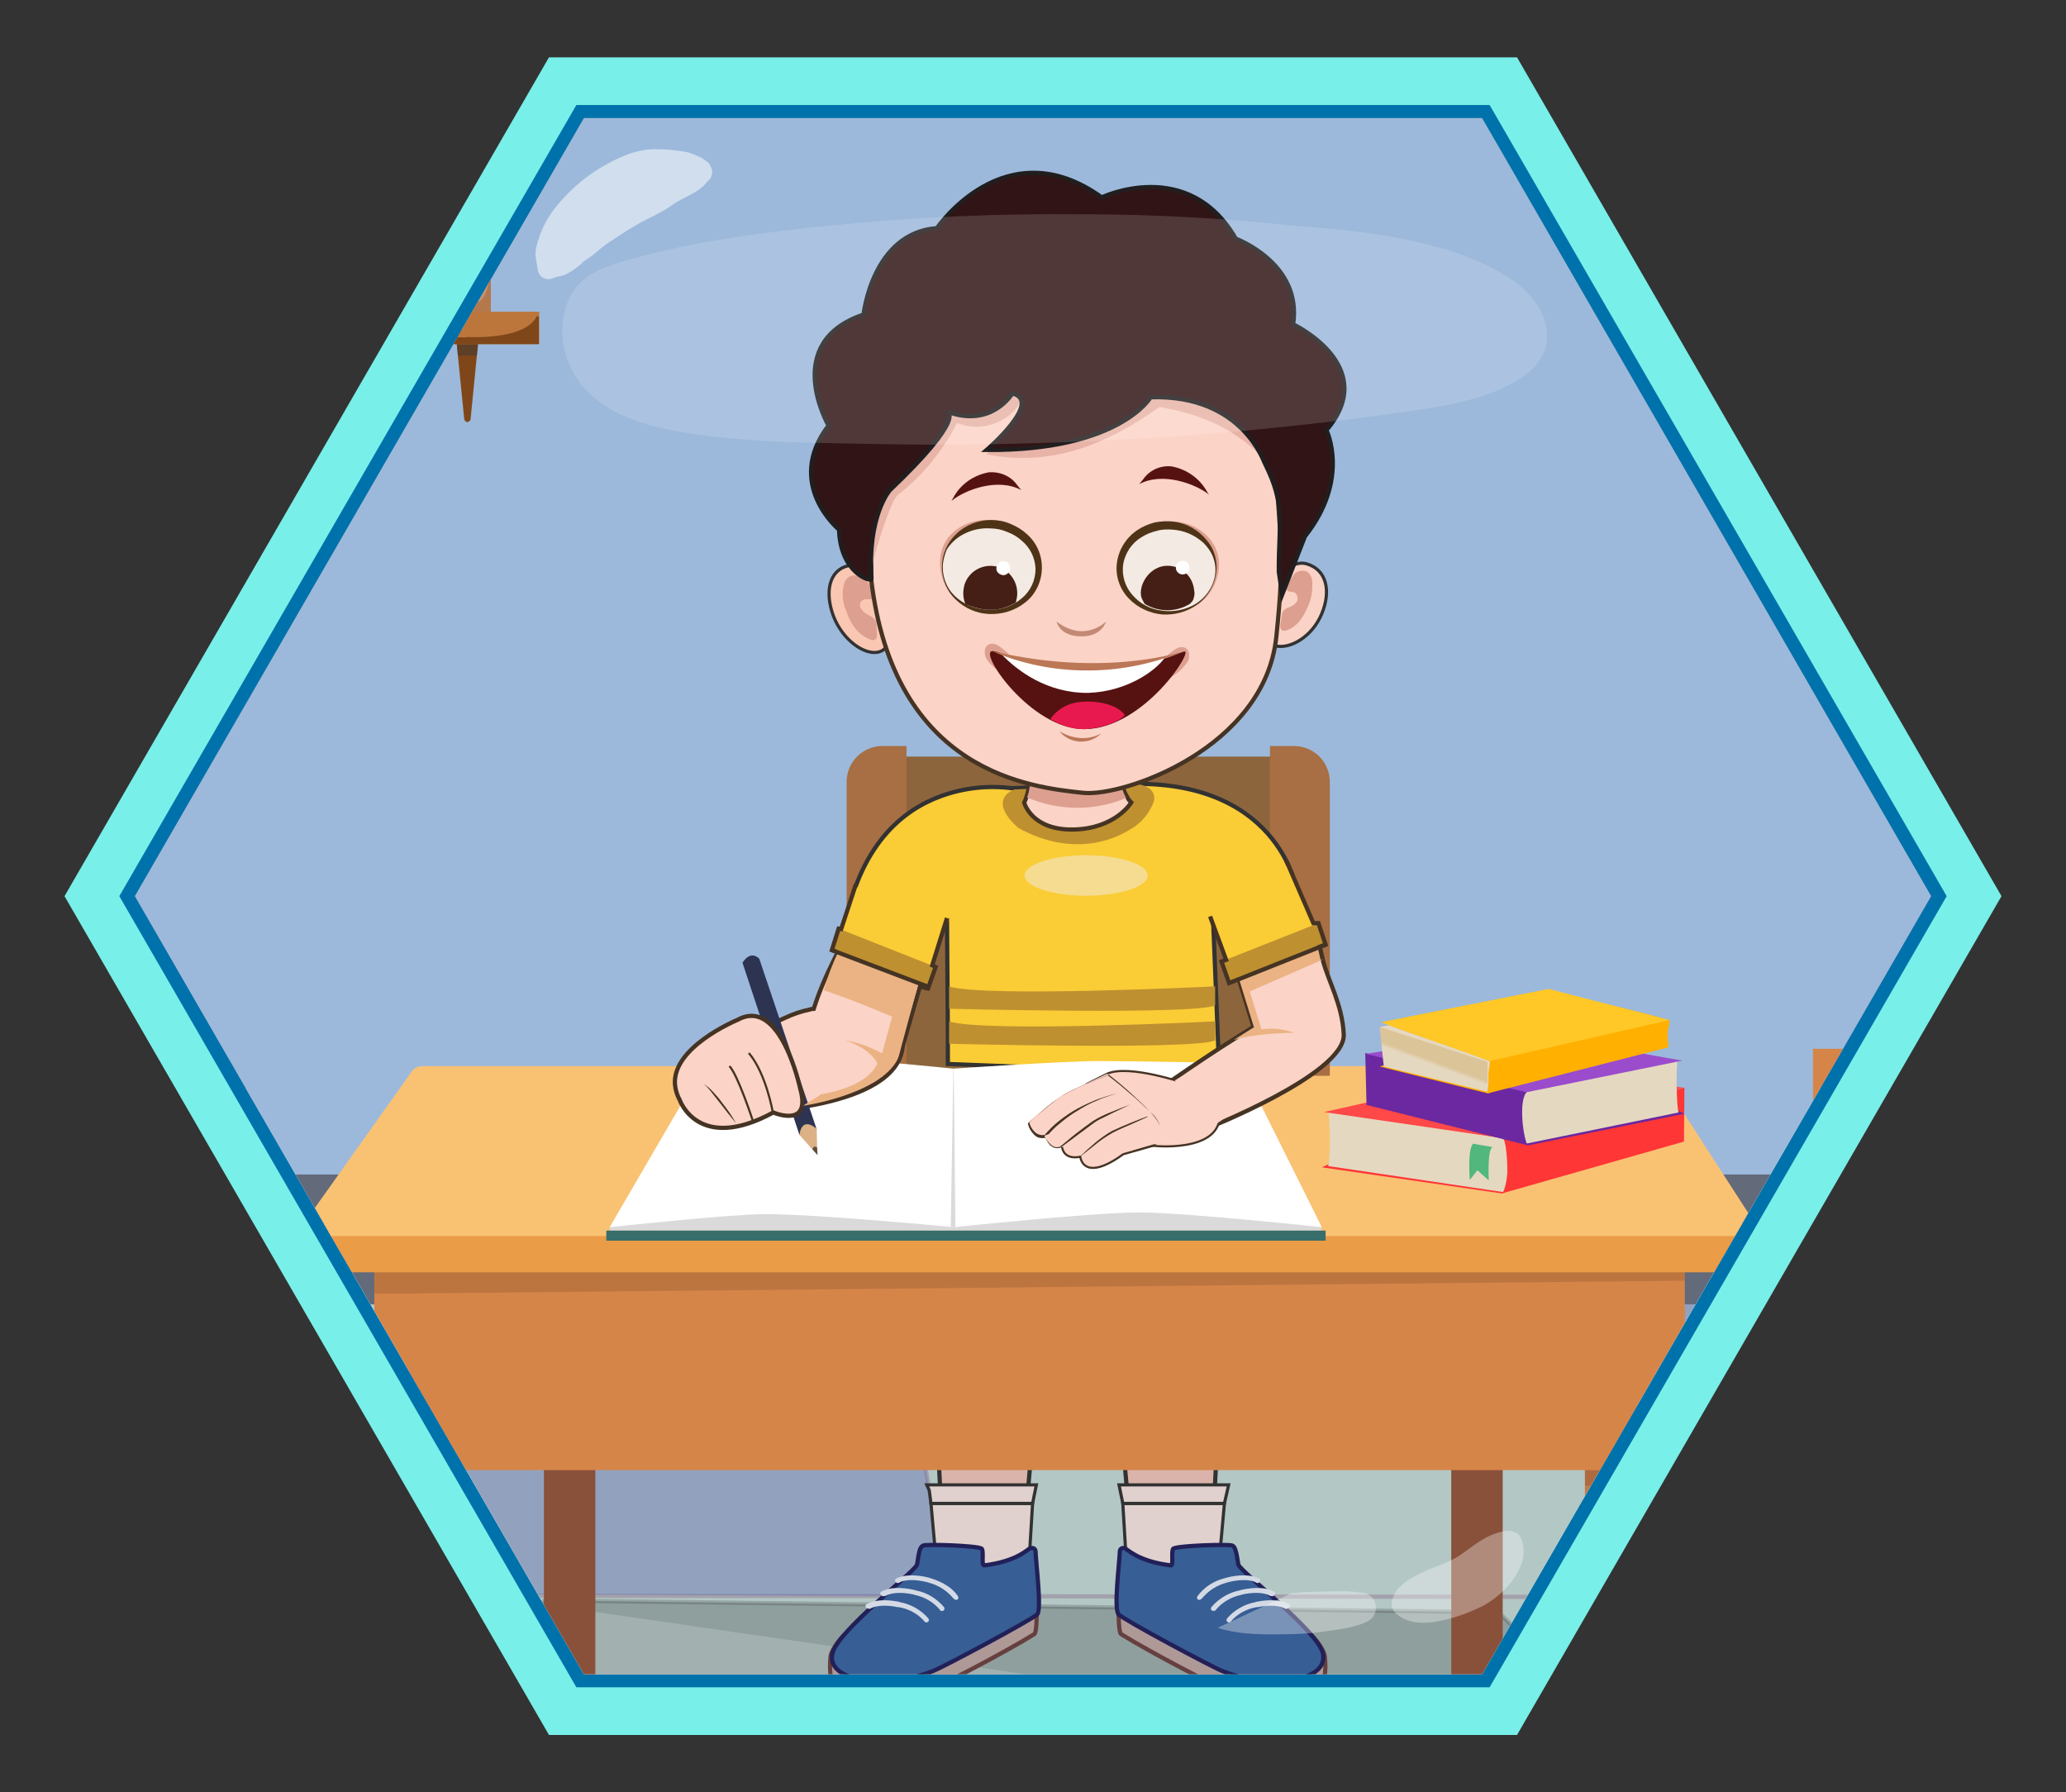<?xml version="1.0" encoding="utf-8"?>
<!-- Generator: Adobe Illustrator 25.2.3, SVG Export Plug-In . SVG Version: 6.00 Build 0)  -->
<svg version="1.1" id="Layer_1" xmlns="http://www.w3.org/2000/svg" xmlns:xlink="http://www.w3.org/1999/xlink" x="0px" y="0px"
	 viewBox="0 0 490 425" style="enable-background:new 0 0 490 425;" xml:space="preserve">
<rect x="0" y="0" width="490" height="425" fill="#333333" stroke="none"/>
<style type="text/css">
	.st0{fill:#78EFE9;}
	.st1{fill:#0072AB;}
	.st2{fill:#74879E;}
	.st3{clip-path:url(#SVGID_2_);}
	.st4{fill:url(#SVGID_3_);}
	.st5{fill:#CADDDB;}
	.st6{opacity:0.36;fill:#8CA1A0;enable-background:new    ;}
	.st7{opacity:0.95;}
	.st8{fill:none;stroke:#A39FAA;stroke-miterlimit:10;}
	.st9{fill:#9CB9DB;}
	.st10{opacity:0.39;fill:#85A2B5;enable-background:new    ;}
	.st11{fill:#636A7A;}
	.st12{fill-rule:evenodd;clip-rule:evenodd;fill:#C29370;}
	.st13{fill-rule:evenodd;clip-rule:evenodd;fill:#B3784C;}
	.st14{fill-rule:evenodd;clip-rule:evenodd;fill:#D1AE94;}
	.st15{fill:#FFFFFF;}
	.st16{fill:#CF5D4F;}
	.st17{fill:#BC4839;}
	.st18{fill:#E27064;}
	.st19{fill:#F9E7BF;}
	.st20{fill:#C29370;}
	.st21{fill:#B3784C;}
	.st22{fill:#D1AE94;}
	.st23{fill:#9FBE3F;}
	.st24{fill-rule:evenodd;clip-rule:evenodd;fill:#87AA3E;}
	.st25{fill-rule:evenodd;clip-rule:evenodd;fill:#B6D04C;}
	.st26{fill-rule:evenodd;clip-rule:evenodd;fill:#4F988F;}
	.st27{fill-rule:evenodd;clip-rule:evenodd;fill:#1B756B;}
	.st28{fill-rule:evenodd;clip-rule:evenodd;fill:#86BBB5;}
	.st29{fill:#1B756B;}
	.st30{fill-rule:evenodd;clip-rule:evenodd;fill:#CF5D4F;}
	.st31{fill-rule:evenodd;clip-rule:evenodd;fill:#BC4839;}
	.st32{fill-rule:evenodd;clip-rule:evenodd;fill:#E27064;}
	.st33{fill-rule:evenodd;clip-rule:evenodd;fill:#7CB9D5;}
	.st34{fill-rule:evenodd;clip-rule:evenodd;fill:#53A1C7;}
	.st35{fill-rule:evenodd;clip-rule:evenodd;fill:#A7D0E2;}
	.st36{fill:#407893;}
	.st37{fill-rule:evenodd;clip-rule:evenodd;fill:#EECE77;}
	.st38{fill-rule:evenodd;clip-rule:evenodd;fill:#E9C056;}
	.st39{fill-rule:evenodd;clip-rule:evenodd;fill:#F4E19F;}
	.st40{fill:#E9C056;}
	.st41{fill:#865A39;}
	.st42{fill-rule:evenodd;clip-rule:evenodd;fill:#7F4719;}
	.st43{opacity:0.46;fill-rule:evenodd;clip-rule:evenodd;fill:#383838;enable-background:new    ;}
	.st44{fill:#BC763C;}
	.st45{fill-rule:evenodd;clip-rule:evenodd;fill:#6D6E71;}
	.st46{fill-rule:evenodd;clip-rule:evenodd;fill:#EDEBEB;}
	.st47{fill:#6D6E71;}
	.st48{opacity:0.3;fill:#231F20;enable-background:new    ;}
	.st49{fill:#D68549;}
	.st50{fill:#77593D;}
	.st51{fill:#89513A;}
	.st52{fill:#312F33;}
	.st53{fill:#14615A;}
	.st54{opacity:0.26;fill:#14615A;enable-background:new    ;}
	.st55{fill:#1B6963;}
	.st56{opacity:0.13;fill:#14615A;enable-background:new    ;}
	.st57{fill:#F15823;}
	.st58{fill:#231E24;}
	.st59{opacity:0.38;}
	.st60{fill:#5B66B2;}
	.st61{opacity:0.2;fill:#020202;stroke:#211E1F;stroke-miterlimit:10;enable-background:new    ;}
	.st62{fill:#DAB4AA;stroke:#323232;stroke-miterlimit:10;}
	.st63{fill:#E0D1CE;stroke:#323232;stroke-width:0.75;stroke-miterlimit:10;}
	.st64{fill:#AE9997;stroke:#663F3F;stroke-miterlimit:10;}
	.st65{fill:#375E95;stroke:#222058;stroke-miterlimit:10;}
	.st66{fill:#D3DAE5;}
	.st67{fill:#C47947;}
	.st68{opacity:0.12;enable-background:new    ;}
	.st69{fill:#EA9C47;}
	.st70{fill:#F9C273;}
	.st71{fill:#8D653D;}
	.st72{fill:#A76F43;}
	.st73{fill:#FACC35;stroke:#323232;stroke-miterlimit:10;}
	.st74{fill:#DADADA;}
	.st75{fill:#FBD3C7;stroke:#453323;stroke-miterlimit:10;}
	.st76{fill:#FBD3C7;stroke:#453323;stroke-width:0.5;stroke-miterlimit:10;}
	.st77{fill:#FBD3C7;}
	.st78{fill:#EBB283;}
	.st79{fill:#BE9030;}
	.st80{fill:#FACC35;}
	.st81{fill:#2D3452;}
	.st82{fill:#DDB186;}
	.st83{fill:#604E3A;}
	.st84{fill:#376E6C;}
	.st85{fill:#FF3636;}
	.st86{fill:url(#SVGID_4_);}
	.st87{fill:#FF4848;}
	.st88{opacity:0.27;enable-background:new    ;}
	.st89{fill:#6B28A0;}
	.st90{fill:url(#SVGID_5_);}
	.st91{fill:#9A4CCC;}
	.st92{fill:#FFB000;}
	.st93{fill:#E5D8C0;}
	.st94{fill:url(#SVGID_6_);}
	.st95{fill:#FFC826;}
	.st96{fill:#51B77D;}
	.st97{fill:#DD9F8F;}
	.st98{fill:#FAC7B3;stroke:#323232;stroke-width:0.75;stroke-miterlimit:10;}
	.st99{fill:#FAD2C6;stroke:#323232;stroke-width:0.75;stroke-miterlimit:10;}
	.st100{fill:#E7B4A7;}
	.st101{fill:#561211;}
	.st102{fill:#311415;stroke:#211E1F;stroke-miterlimit:10;}
	.st103{fill:#C28974;}
	.st104{fill:#F3EAE3;}
	.st105{fill:#4F3317;}
	.st106{fill:#451F16;}
	.st107{fill:#E8194E;}
	.st108{fill:#BC7757;}
	.st109{fill:#453323;}
	.st110{fill:none;stroke:#453323;stroke-width:0.5;stroke-miterlimit:10;}
	.st111{fill:none;stroke:#453323;stroke-miterlimit:10;}
	.st112{fill:#F5DC90;}
	.st113{opacity:0.53;fill:#FFFFFF;enable-background:new    ;}
	.st114{opacity:0.33;fill:#FFFFFF;enable-background:new    ;}
	.st115{opacity:0.15;fill:#FFFFFF;enable-background:new    ;}
</style>
<polygon class="st0" points="359.8,13.6 130.2,13.6 15.3,212.5 130.2,411.4 359.8,411.4 474.7,212.5 "/>
<polygon class="st1" points="353.3,24.9 136.7,24.9 28.3,212.5 136.7,400.1 353.3,400.1 461.7,212.5 "/>
<polygon class="st2" points="351.5,28 138.5,28 32,212.5 138.5,397 351.5,397 458,212.5 "/>
<g>
	<defs>
		<polygon id="SVGID_1_" points="351.5,28 138.5,28 32,212.5 138.5,397 351.5,397 458,212.5 		"/>
	</defs>
	<clipPath id="SVGID_2_">
		<use xlink:href="#SVGID_1_"  style="overflow:visible;"/>
	</clipPath>
	<g class="st3">
		
			<linearGradient id="SVGID_3_" gradientUnits="userSpaceOnUse" x1="223.34" y1="-50.25" x2="223.34" y2="270.09" gradientTransform="matrix(1 0 0 -1 0 426)">
			<stop  offset="1.000000e-02" style="stop-color:#E6E7E8"/>
			<stop  offset="1" style="stop-color:#B2EBF2"/>
		</linearGradient>
		<rect x="-409.2" y="291.8" class="st4" width="1265" height="190.1"/>
		<polygon class="st5" points="867.2,494.6 -372.1,494.6 -372.1,258 37.2,258 261.5,258 371.4,258 867.2,258 		"/>
		<polygon class="st6" points="-362.4,309.3 860.3,309.3 861.1,486.5 		"/>
		<g class="st7">
			<line class="st8" x1="9.5" y1="537.7" x2="69.1" y2="276"/>
			<line class="st8" x1="207.4" y1="276" x2="254.9" y2="558.5"/>
			<line class="st8" x1="344.2" y1="276" x2="511.5" y2="537.7"/>
			<line class="st8" x1="778" y1="525" x2="481.7" y2="276"/>
			<line class="st8" x1="-577.7" y1="377.6" x2="1202.8" y2="379.6"/>
			<line class="st8" x1="-559.5" y1="295.1" x2="1228.7" y2="300"/>
			<line class="st8" x1="-549.2" y1="331.6" x2="1239" y2="336.5"/>
		</g>
		<rect x="-416.9" y="-204.7" class="st9" width="1277.2" height="495.6"/>
		<path class="st10" d="M-177.1,267.5c6.5-13.1,154.5-298.6,440.4-316.3c56.9-3.5,204.9-1.7,332.3,101
			c42.6,34.5,78.6,76.5,106.2,123.9c15.8,33.3,31.6,66.7,47.3,100l123.7-2.5l-11.7-475.3H-362.4c-2.1,155.1-3,238.4-3.5,286.3
			c-0.9,94.1-0.4,99.4-3,120.9c-5,42.8-10.9,55.6-3.3,68C-359.4,294.3-314.3,305.3-177.1,267.5z"/>
		<rect x="-372.1" y="278.5" class="st11" width="1244.9" height="30.8"/>
		<path class="st12" d="M14.3,35.3h5.3c0.7,0,1.2,0.5,1.2,1.2c0,0,0,0,0,0v37c0,0.7-0.6,1.2-1.2,1.2h-5.3c-0.7,0-1.2-0.6-1.2-1.2
			l0,0v-37C13.1,36,13.6,35.4,14.3,35.3C14.3,35.4,14.3,35.4,14.3,35.3L14.3,35.3z"/>
		<path class="st13" d="M20.9,71.2v2.4c0,0.7-0.6,1.2-1.2,1.2h-5.3c-0.7,0-1.2-0.6-1.2-1.2l0,0v-9.8c0.5,3.2,1.4,6.5,3.2,7.4
			C18.4,72.3,19.9,72.1,20.9,71.2L20.9,71.2z"/>
		<path class="st14" d="M17.8,36c-2-0.1-3.4,0.8-3.2,5.9s-0.9,21.8,0.4,24.2c1.3,2.5,4.9,6.6,4.9-0.9c0-4.4-0.1-8.5-0.2-11.6
			C19.6,52,20,36.2,17.8,36z"/>
		<rect x="13.1" y="39.8" class="st15" width="7.8" height="4.3"/>
		<rect x="13.1" y="38.5" class="st15" width="7.8" height="0.8"/>
		<rect x="13.1" y="44.5" class="st15" width="7.8" height="0.8"/>
		<rect x="13.1" y="68.5" class="st15" width="7.8" height="0.8"/>
		<path class="st16" d="M24.7,31.3h-2.5c-0.7,0-1.3,0.5-1.3,1.2v41.1c0,0.7,0.6,1.2,1.3,1.2h2.5c0.7,0,1.2-0.6,1.3-1.2V32.5
			C25.9,31.8,25.4,31.3,24.7,31.3z"/>
		<path class="st17" d="M25.9,73.8V32.3c0-0.4-0.2-0.7-0.5-0.9c0.2,6.8,1,40.5-1.8,43.4h1.3c0.6,0,1-0.4,1.1-0.9
			C25.9,73.9,25.9,73.9,25.9,73.8z"/>
		<path class="st18" d="M24.5,32.6c0.6,0.8,1.3,24.8,0.2,31.8c-1.1,7.3-1.4,8.7-2,8.9s-0.9-2.6-0.8-10.6S21.9,34.4,22.2,33
			S23.8,31.2,24.5,32.6z"/>
		<path class="st19" d="M24.4,32.5h-2c-0.4,0-0.7,0.3-0.7,0.7c0,0,0,0,0,0v1.9c0,0.4,0.3,0.7,0.7,0.7c0,0,0,0,0,0h2
			c0.4,0,0.7-0.3,0.7-0.7c0,0,0,0,0,0v-1.9C25.2,32.8,24.8,32.5,24.4,32.5C24.4,32.5,24.4,32.5,24.4,32.5z"/>
		<path class="st16" d="M29.6,31.3h-2.5c-0.7,0-1.2,0.6-1.3,1.2v41.1c0,0.7,0.6,1.2,1.3,1.2h2.5c0.7,0,1.3-0.5,1.3-1.2V32.5
			C30.9,31.8,30.3,31.3,29.6,31.3z"/>
		<path class="st17" d="M30.9,73.8V32.3c0-0.4-0.2-0.7-0.5-0.9c0.2,6.8,1,40.5-1.8,43.4h1.3c0.6,0,1-0.4,1.1-0.9
			C30.9,73.9,30.9,73.9,30.9,73.8z"/>
		<path class="st18" d="M29.5,32.6c0.7,0.8,1.3,24.8,0.3,31.8c-1.1,7.3-1.4,8.7-2,8.9s-0.9-2.6-0.8-10.6S26.9,34.4,27.2,33
			S28.7,31.2,29.5,32.6z"/>
		<path class="st19" d="M29.4,32.5h-2c-0.4,0-0.7,0.3-0.7,0.7c0,0,0,0,0,0v1.9c0,0.4,0.3,0.7,0.7,0.7c0,0,0,0,0,0h2
			c0.4,0,0.7-0.3,0.7-0.7c0,0,0,0,0,0v-1.9C30.1,32.8,29.8,32.5,29.4,32.5C29.4,32.5,29.4,32.5,29.4,32.5z"/>
		<path class="st16" d="M34.6,31.3h-2.5c-0.7,0-1.3,0.5-1.3,1.2c0,0,0,0,0,0v41.1c0,0.7,0.6,1.2,1.3,1.2c0,0,0,0,0,0h2.5
			c0.7,0,1.3-0.5,1.3-1.2V32.5C35.9,31.8,35.3,31.3,34.6,31.3z"/>
		<path class="st17" d="M35.9,73.8V32.3c0-0.4-0.2-0.7-0.5-0.9c0.2,6.8,1,40.5-1.8,43.4h1.3c0.6,0,1-0.4,1.1-0.9
			C35.9,73.9,35.9,73.9,35.9,73.8z"/>
		<path class="st18" d="M34.5,32.6c0.7,0.8,1.3,24.8,0.3,31.8c-1.1,7.3-1.4,8.7-2,8.9s-0.9-2.6-0.8-10.6S31.8,34.4,32.1,33
			S33.7,31.2,34.5,32.6z"/>
		<path class="st19" d="M34.4,32.5h-2c-0.4,0-0.7,0.3-0.7,0.7v1.9c0,0.4,0.3,0.7,0.7,0.7c0,0,0,0,0,0h2c0.4,0,0.7-0.3,0.7-0.7
			c0,0,0,0,0,0v-1.9C35.1,32.8,34.8,32.5,34.4,32.5z"/>
		<path class="st16" d="M39.6,31.3h-2.5c-0.7,0-1.3,0.5-1.3,1.2v41.1c0,0.7,0.6,1.2,1.3,1.2h2.5c0.7,0,1.3-0.5,1.3-1.2c0,0,0,0,0,0
			V32.5C40.9,31.8,40.3,31.3,39.6,31.3C39.6,31.3,39.6,31.3,39.6,31.3z"/>
		<path class="st17" d="M40.9,73.8V32.3c0-0.4-0.2-0.7-0.5-0.9c0.2,6.8,1,40.5-1.8,43.4h1.3c0.6,0,1-0.4,1.1-0.9
			C40.9,73.9,40.9,73.9,40.9,73.8z"/>
		<path class="st18" d="M39.5,32.6c0.7,0.8,1.3,24.8,0.3,31.8c-1.1,7.3-1.4,8.7-2,8.9s-0.9-2.6-0.8-10.6S36.8,34.4,37.1,33
			S38.7,31.2,39.5,32.6z"/>
		<path class="st19" d="M39.4,32.5h-2c-0.4,0-0.7,0.3-0.7,0.7v1.9c0,0.4,0.3,0.7,0.7,0.7c0,0,0,0,0,0h2c0.4,0,0.7-0.3,0.7-0.7
			c0,0,0,0,0,0v-1.9C40.1,32.8,39.8,32.5,39.4,32.5z"/>
		<path class="st16" d="M44.6,31.3h-2.5c-0.7,0-1.3,0.5-1.3,1.2v41.1c0,0.7,0.6,1.2,1.3,1.2h2.5c0.7,0,1.2-0.6,1.3-1.2V32.5
			C45.8,31.8,45.3,31.3,44.6,31.3z"/>
		<path class="st17" d="M45.8,73.8V32.3c0-0.4-0.2-0.7-0.5-0.9c0.2,6.8,1,40.5-1.8,43.4h1.3c0.6,0,1-0.4,1.1-0.9
			C45.9,73.9,45.9,73.9,45.8,73.8z"/>
		<path class="st18" d="M44.4,32.6c0.7,0.8,1.3,24.8,0.2,31.8c-1.1,7.3-1.4,8.7-2,8.9s-0.9-2.6-0.8-10.6S41.8,34.4,42.1,33
			S43.7,31.2,44.4,32.6z"/>
		<path class="st19" d="M44.3,32.5h-2c-0.4,0-0.7,0.3-0.7,0.7c0,0,0,0,0,0v1.9c0,0.4,0.3,0.7,0.7,0.7c0,0,0,0,0,0h2
			c0.4,0,0.7-0.3,0.7-0.7c0,0,0,0,0,0v-1.9C45.1,32.8,44.8,32.5,44.3,32.5C44.4,32.5,44.4,32.5,44.3,32.5z"/>
		<path class="st20" d="M86.5,35.3h2.2c0.6,0,1.1,0.5,1.1,1.1v37.3c0,0.6-0.5,1.1-1.1,1.1h-2.2c-0.6,0-1.1-0.5-1.1-1.1V36.5
			C85.4,35.8,85.9,35.3,86.5,35.3z"/>
		<path class="st21" d="M85.4,73.9V36.3c0-0.3,0.2-0.6,0.5-0.8c-0.2,6.1-0.9,36.8,1.6,39.4h-1.2C85.8,74.8,85.4,74.4,85.4,73.9z"/>
		<path class="st22" d="M86.7,36.5c-0.6,0.7-1.2,22.5-0.2,28.9c1,6.6,1.3,7.9,1.8,8.1s0.8-2.4,0.7-9.6s0.1-25.7-0.2-26.9
			S87.4,35.2,86.7,36.5z"/>
		<path class="st20" d="M82.1,35.3h2.2c0.6,0,1.1,0.5,1.1,1.1v37.3c0,0.6-0.5,1.1-1.1,1.1h-2.2c-0.6,0-1.1-0.5-1.1-1.1V36.5
			C80.9,35.8,81.5,35.3,82.1,35.3z"/>
		<path class="st21" d="M81,73.9V36.3c0-0.3,0.2-0.6,0.5-0.8c-0.2,6.1-0.9,36.8,1.6,39.4h-1.2C81.4,74.8,81,74.4,81,73.9z"/>
		<path class="st22" d="M82.2,36.5c-0.6,0.7-1.2,22.5-0.2,28.9c1,6.6,1.3,7.9,1.8,8.1s0.8-2.4,0.7-9.6s0.1-25.7-0.2-26.9
			S82.9,35.2,82.2,36.5z"/>
		<path class="st20" d="M77.6,35.3h2.2c0.6,0,1.1,0.5,1.1,1.1v37.3c0,0.6-0.5,1.1-1.1,1.1h-2.2c-0.6,0-1.1-0.5-1.1-1.1V36.5
			C76.5,35.8,77,35.3,77.6,35.3z"/>
		<path class="st21" d="M76.5,73.9V36.3c0-0.3,0.2-0.6,0.4-0.8c-0.2,6.1-0.9,36.8,1.6,39.4h-1.1C76.9,74.9,76.5,74.4,76.5,73.9
			C76.5,73.9,76.5,73.9,76.5,73.9z"/>
		<path class="st22" d="M77.8,36.5c-0.6,0.7-1.2,22.5-0.2,28.9c1,6.6,1.3,7.9,1.8,8.1s0.8-2.4,0.7-9.6s0.1-25.7-0.2-26.9
			S78.5,35.2,77.8,36.5z"/>
		<path class="st12" d="M52.6,33.9h-5.5c-0.7,0-1.3,0.6-1.3,1.3c0,0,0,0,0,0v38.4c0,0.7,0.6,1.3,1.3,1.3h5.5c0.7,0,1.3-0.6,1.3-1.3
			V35.2C53.9,34.5,53.3,33.9,52.6,33.9C52.6,33.9,52.6,33.9,52.6,33.9z"/>
		<path class="st13" d="M45.9,71.1v2.5c0,0.7,0.6,1.3,1.3,1.3h5.5c0.7,0,1.3-0.6,1.3-1.3V63.4c-0.5,3.3-1.5,6.7-3.3,7.6
			C48.5,72.2,46.9,72,45.9,71.1L45.9,71.1z"/>
		<path class="st14" d="M49.1,34.6c2.1-0.1,3.5,0.8,3.4,6.1s0.9,22.5-0.4,25.1s-5,6.8-5-0.9c0-4.6,0.1-8.8,0.2-12
			C47.3,51.1,46.8,34.8,49.1,34.6L49.1,34.6z"/>
		<rect x="45.9" y="38.5" class="st15" width="8" height="4.4"/>
		<rect x="45.9" y="37.2" class="st15" width="8" height="0.8"/>
		<rect x="45.9" y="43.5" class="st15" width="8" height="0.8"/>
		<rect x="45.9" y="68.3" class="st15" width="8" height="0.8"/>
		<path class="st23" d="M89.9,72.5l3.9-32.2c0.1-0.8,0.8-1.3,1.6-1.2l6,0.7c0.8,0.1,1.3,0.8,1.2,1.6l-3.9,32.2
			c-0.1,0.8-0.8,1.3-1.6,1.2l-6-0.7C90.4,74,89.8,73.3,89.9,72.5z"/>
		<path class="st24" d="M95.5,70.4c2.1-0.8,3.6-4.4,4.6-7.9l-1.4,11.1c-0.1,0.8-0.8,1.3-1.6,1.2c0,0,0,0,0,0l-6-0.7
			c-0.8-0.1-1.3-0.8-1.2-1.6l0.3-2.8C91.2,70.9,93,71.4,95.5,70.4z"/>
		<path class="st25" d="M97.5,40.2c2.3,0.1,3.8,1.4,2.9,7.1s-0.8,14.9-2.6,17.6c-1.8,2.7-6.5,6.8-5.5-1.7c0.6-5,1.3-9.6,1.8-13.1
			C94.4,48.1,94.9,40,97.5,40.2z"/>
		<path class="st19" d="M99.6,52.9l-5.4-0.7c-0.3,0-0.6-0.3-0.5-0.7l0.9-7.1c0-0.3,0.3-0.6,0.7-0.5l5.4,0.7c0.3,0,0.6,0.3,0.5,0.7
			l-0.9,7.1C100.2,52.7,99.9,52.9,99.6,52.9z"/>
		
			<rect x="94" y="63.9" transform="matrix(0.121 -0.993 0.993 0.121 15.595 154.276)" class="st19" width="1.8" height="8.9"/>
		<path class="st26" d="M108.8,39.5h-5c-0.6,0-1.1,0.5-1.2,1.1v33.1c0,0.6,0.5,1.1,1.2,1.1h5c0.6,0,1.1-0.5,1.2-1.1V40.6
			C110,40,109.5,39.5,108.8,39.5z"/>
		<path class="st27" d="M102.7,71.6v2.2c0,0.6,0.5,1.1,1.2,1.1h5c0.6,0,1.1-0.5,1.2-1.1V65c-0.5,2.9-1.3,5.8-3,6.6
			C105,72.6,103.5,72.4,102.7,71.6L102.7,71.6z"/>
		<path class="st28" d="M105.6,40.1c1.9-0.1,3.2,0.7,3.1,5.3s0.8,19.5-0.4,21.7s-4.7,5.9-4.7-0.8c0-4,0.1-7.6,0.2-10.4
			C103.9,54.4,103.4,40.3,105.6,40.1z"/>
		<rect x="102.7" y="42.8" class="st29" width="7.3" height="3.8"/>
		<rect x="102.7" y="65.2" class="st29" width="7.3" height="3.8"/>
		<path class="st30" d="M55.4,39.6h6c0.8,0,1.4,0.6,1.5,1.4c0,0,0,0,0,0v32.4c0,0.8-0.6,1.4-1.4,1.4h0h-6c-0.8,0-1.4-0.6-1.4-1.4
			c0,0,0,0,0,0V41C54,40.2,54.6,39.6,55.4,39.6z"/>
		<path class="st31" d="M59.2,70.7c2-1,3.1-4.8,3.6-8.4v11.2c0,0.8-0.6,1.4-1.4,1.4h0h-6c-0.8,0-1.4-0.6-1.4-1.4c0,0,0,0,0,0v-2.8
			C55.1,71.7,56.8,71.9,59.2,70.7z"/>
		<path class="st32" d="M57.5,40.4c2.3-0.2,3.9,0.9,3.7,6.7s1,14.9-0.5,17.8s-5.6,7.6-5.6-1c0-5.1,0.1-9.7,0.2-13.3
			C55.4,48.6,54.9,40.6,57.5,40.4z"/>
		<path class="st19" d="M61.1,52.8h-5.5c-0.3,0-0.6-0.3-0.6-0.6V45c0-0.3,0.3-0.6,0.6-0.6h5.5c0.3,0,0.6,0.3,0.6,0.6v7.1
			C61.7,52.5,61.5,52.8,61.1,52.8z"/>
		<rect x="54" y="67.8" class="st19" width="8.9" height="1.8"/>
		<path class="st33" d="M75.4,40.5h-4.6c-0.6,0-1.1,0.5-1.1,1.1c0,0,0,0,0,0v32.3c0,0.6,0.5,1.1,1.1,1.1h4.6c0.6,0,1.1-0.5,1.1-1.1
			V41.5C76.5,40.9,76,40.4,75.4,40.5C75.4,40.4,75.4,40.4,75.4,40.5z"/>
		<path class="st34" d="M69.7,71.7v2.1c0,0.6,0.5,1.1,1.1,1.1h4.6c0.6,0,1.1-0.5,1.1-1.1v-8.5c-0.4,2.8-1.2,5.6-2.8,6.4
			C71.9,72.6,70.6,72.4,69.7,71.7L69.7,71.7z"/>
		<path class="st35" d="M72.4,41c1.8-0.1,3,0.7,2.8,5.1s0.8,19-0.3,21.1s-4.3,5.8-4.3-0.8c0-3.9,0.1-7.4,0.2-10.1
			C70.8,54.9,70.5,41.2,72.4,41L72.4,41z"/>
		<rect x="69.7" y="43.7" class="st36" width="6.8" height="3.7"/>
		<rect x="69.7" y="65.5" class="st36" width="6.8" height="3.7"/>
		<path class="st37" d="M68.7,40.5H64c-0.6,0-1,0.5-1,1.1v32.3c0,0.6,0.4,1,1,1.1h4.6c0.6,0,1.1-0.5,1.1-1.1V41.5
			C69.7,40.9,69.2,40.4,68.7,40.5L68.7,40.5L68.7,40.5z"/>
		<path class="st38" d="M63,71.7v2.1c0,0.6,0.4,1,1,1.1h4.6c0.6,0,1.1-0.5,1.1-1.1v-8.5c-0.4,2.8-1.2,5.6-2.7,6.4
			C65.2,72.6,63.8,72.4,63,71.7L63,71.7z"/>
		<path class="st39" d="M65.7,41c1.8-0.1,3,0.7,2.8,5.1s0.8,18.9-0.3,21.1s-4.3,5.8-4.3-0.8c0-3.9,0.1-7.4,0.2-10.1
			C64,54.9,63.7,41.1,65.7,41z"/>
		<rect x="63" y="43.7" class="st40" width="6.8" height="3.7"/>
		<rect x="63" y="65.5" class="st40" width="6.8" height="3.7"/>
		<path class="st12" d="M115.4,37.9H111c-0.6,0-1,0.6-1,1.2v34.6c0,0.6,0.4,1.1,1,1.2h4.4c0.6-0.1,1-0.6,1-1.2V39.1
			C116.4,38.5,116,38,115.4,37.9L115.4,37.9z"/>
		<path class="st13" d="M110,71.4v2.3c0,0.6,0.4,1.1,1,1.2h4.4c0.6-0.1,1-0.6,1-1.2v-9.2c-0.4,3-1.2,6-2.6,6.9
			C112,72.4,110.8,72.3,110,71.4L110,71.4z"/>
		<path class="st14" d="M112.6,38.5c1.7-0.1,2.8,0.7,2.7,5.5s0.7,20.3-0.3,22.7s-4.1,6.2-4.1-0.8c0-4.2,0.1-7.9,0.2-10.8
			C111,53.5,110.7,38.7,112.6,38.5z"/>
		<rect x="110" y="41.4" class="st41" width="6.4" height="4"/>
		<path class="st42" d="M19.5,99.5l2.1-21.2h-5.7l2.1,21.1l0,0c0.1,0.4,0.4,0.7,0.8,0.7C19,100,19.3,99.8,19.5,99.5z"/>
		<polygon class="st43" points="15.9,78.3 16.4,84.3 21,84.3 21.6,78.3 18.7,78.3 		"/>
		<path class="st42" d="M111.6,99.5l2.1-21.2H108l2.1,21.1l0,0c0.1,0.4,0.4,0.7,0.8,0.7C111.2,100,111.5,99.8,111.6,99.5L111.6,99.5
			z"/>
		<polygon class="st43" points="108,78.3 108.6,84.3 113.1,84.3 113.7,78.3 110.8,78.3 		"/>
		<rect x="1.7" y="73.9" class="st44" width="126.2" height="7.7"/>
		<path class="st42" d="M110.7,79.9c0,0,13.8,0.9,16.6-4.9h0.5v6.6H1.7v-1.6H110.7z"/>
		<path class="st45" d="M269.3,22.5c15.9,0,28.8-12.9,28.9-28.8c-0.1-15.9-13-28.8-28.9-28.8c-15.9,0-28.8,12.9-28.9,28.8
			C240.5,9.6,253.4,22.5,269.3,22.5z"/>
		<path class="st46" d="M269.3,20.1c14.6,0,26.4-11.8,26.5-26.4c0-14.6-11.9-26.4-26.5-26.4c-14.6,0-26.4,11.8-26.5,26.4
			C242.9,8.3,254.7,20.1,269.3,20.1z"/>
		<path class="st45" d="M247.5,6.3c-0.3-0.5-0.1-1.1,0.4-1.4c0.5-0.3,1.1-0.1,1.4,0.4c0.2,0.5,0.1,1-0.4,1.3
			C248.4,7,247.8,6.9,247.5,6.3C247.5,6.4,247.5,6.3,247.5,6.3z"/>
		<path class="st45" d="M256.7,15.5c-0.5-0.3-0.7-0.9-0.4-1.3c0,0,0-0.1,0.1-0.1c0.3-0.5,0.9-0.6,1.4-0.3c0.5,0.3,0.6,0.9,0.3,1.4
			C257.7,15.6,257.2,15.8,256.7,15.5z"/>
		<path class="st45" d="M269.3,18.9c-0.6,0-1-0.5-1-1.1c0-0.6,0.5-1,1-1s1,0.5,1,1C270.4,18.4,269.9,18.9,269.3,18.9L269.3,18.9z"/>
		<path class="st45" d="M282,15.5c-0.5,0.3-1.1,0.2-1.4-0.3c0,0,0,0,0-0.1c-0.2-0.5,0-1.2,0.5-1.4c0.5-0.2,1-0.1,1.3,0.3
			C282.7,14.6,282.5,15.3,282,15.5z"/>
		<path class="st45" d="M291.2,6.3c-0.3,0.5-0.9,0.6-1.4,0.3c-0.5-0.3-0.6-0.9-0.3-1.4c0.3-0.4,0.8-0.6,1.3-0.3
			C291.3,5.2,291.5,5.8,291.2,6.3C291.2,6.3,291.2,6.3,291.2,6.3z"/>
		<path class="st47" d="M268.6-5.8c-0.3-0.4-0.1-0.9,0.3-1.2c0,0,0,0,0,0c0.4-0.2,1-0.1,1.2,0.3l10.2,17.4c0.3,0.4,0.1,0.9-0.3,1.2
			c0,0,0,0,0,0c-0.4,0.2-1,0.1-1.2-0.3L268.6-5.8z"/>
		<ellipse class="st48" cx="510" cy="313.4" rx="92.8" ry="8.2"/>
		<rect x="430" y="248.7" class="st49" width="158.6" height="42.6"/>
		<path class="st50" d="M479.7,286.4h-44.1c-0.8-0.1-1.4-0.8-1.4-1.6v-29.5c-0.1-0.8,0.5-1.6,1.4-1.6h44.1c0.8,0.1,1.4,0.8,1.4,1.6
			v29.5C481.1,285.6,480.5,286.3,479.7,286.4z M435.6,254.3c-0.5,0.1-0.9,0.5-0.8,1v29.5c-0.1,0.5,0.3,0.9,0.8,1h44.1
			c0.5-0.1,0.9-0.5,0.8-1v-29.5c0-0.5-0.3-0.9-0.8-1L435.6,254.3z"/>
		<path class="st50" d="M531.3,286.4h-44.1c-0.8-0.1-1.4-0.8-1.4-1.6v-29.5c-0.1-0.8,0.5-1.6,1.4-1.6h44.1c0.8,0.1,1.4,0.8,1.3,1.6
			v29.5C532.8,285.6,532.2,286.3,531.3,286.4z M487.3,254.3c-0.5,0.1-0.9,0.5-0.8,1v29.5c0,0.5,0.3,0.9,0.8,1h44.1
			c0.5-0.1,0.9-0.5,0.8-1v-29.5c0.1-0.5-0.3-0.9-0.8-1L487.3,254.3z"/>
		<polygon class="st51" points="445.1,291.3 437.6,310.7 441.7,310.7 455.4,291.3 		"/>
		<path class="st52" d="M460.3,262.3c0,1.9-1.3,3.5-2.8,3.5s-2.8-1.5-2.8-3.5s1.3-3.5,2.8-3.5S460.3,260.4,460.3,262.3z"/>
		<path class="st53" d="M475.1,227.8v0.5c-0.1,2.3-0.4,4.3-0.5,5.7c-0.1,1-0.2,1.7-0.2,1.7h-1.1c0-2.4-2.2-2.5-3-7.3
			c0-0.1,0-0.2,0-0.3c-0.2-1.4-0.2-2.8,0-4.2c0.4-4.2,1.6-9.5,2-16.1c0,0,1.1,5.7,2.1,9.1c0.1,0.3,0.2,0.6,0.2,0.9s0.2,0.6,0.3,0.9
			C475.6,222.3,475.3,224.4,475.1,227.8z"/>
		<path class="st53" d="M485.4,208.5c0,0-0.3,14.8-1,18.7c-0.2,1-0.3,2-0.5,2.9c-0.4,2.8-0.6,5-0.6,5H481c-0.5-2.6-0.7-5.3-0.7-8
			c0-2.8,0.5-5.5,1.4-8.2c0.1-0.2,0.1-0.4,0.2-0.6c0.4-0.8,0.8-1.9,1.2-3.1C484.2,212.8,485.1,209.7,485.4,208.5z"/>
		<path class="st53" d="M480.2,214.3c0,1.5-0.1,3-0.3,4.4c0,0.3-0.1,0.6-0.1,0.9c-0.4,2.9-0.5,5.9-0.3,8.8c0,0.7,0.1,1.4,0.1,2.1
			c0.1,1.7,0,3.5-0.3,5.2c0,0.1,0,0.1,0,0.1h-2.5c-0.7-2.7-0.9-5.6-0.6-8.4v-0.2c0.5-4.4,0.7-8.8,0.6-13.2c0-0.4,0-0.8,0-1.1
			c0-0.9,0.1-1.8,0.2-2.7c0.5-4.1,2-9.8,2.9-10.8c-0.2,3-0.2,6.1,0,9.1C480,210.4,480.1,212.3,480.2,214.3z"/>
		<path class="st54" d="M485.4,208.5c0,0-0.3,14.8-1,18.7c-0.5-0.1-0.9-6.2-0.9-7.4c0-0.3-0.2-0.6-0.5-0.7c-0.4-0.1-0.8-0.1-1.2-0.1
			c-0.2,0-0.3,0-0.5,0.1c-0.5,0-0.9-0.2-1.4-0.4c-0.2-0.1-0.3-0.2-0.4-0.3c-0.2-0.2-0.4-0.5-0.5-0.8c-0.4-1.4,0.1-3.7-0.9-4.4
			c-0.2-0.2-0.6-0.1-0.8,0.1c-0.2,0.2-0.4,0.4-0.6,0.7c-0.6,0.9-1.1,2.2-1.4,2.6c-0.3,0.7-0.5,1.4-0.6,2.1l-0.5,1.7
			c-0.5,2-1.1,3.9-1.5,3.8c-0.7-0.2-0.6-2.6-1-3.3c-0.2-0.4-0.9,1.4-1.6,3.1c0.4-4.2,1.6-9.5,2-16.1c0,0,1.1,5.7,2.1,9.1
			c0-1.8,0-3.3,0.1-4.2c0.3-4.3-0.6-11.1,0.4-13.6c0.2,2.1,0.7,4.2,1.3,6.3c0.4,1.5,0.7,3.1,0.9,4.7c0.5-4.1,2-9.8,2.9-10.8
			c-0.2,3-0.2,6.1,0,9.1c0.2,1.9,0.4,3.8,0.4,5.8c1-3.5,2.7-9.1,2.7-9.1c0.5,2.1,0.7,4.2,0.6,6.4c0,0.7-0.1,2.1-0.2,3.8
			C484.2,212.8,485.1,209.7,485.4,208.5z"/>
		<path class="st54" d="M475.1,227.8v0.5c-0.1,2.3-0.4,4.3-0.5,5.7c-0.1,1-0.2,1.7-0.2,1.7h-1.1c0-2.4-2.2-2.5-3-7.3
			c0-0.1,0-0.2,0-0.3c0.2-0.3,0.5-0.5,0.6-0.4c0.4,0.3,0.9,0.6,1.2,1c0,0,0.4-2.8,1.2-2.6s1.1,1.4,1.2,1.8
			C474.4,228.2,474.7,228.1,475.1,227.8z"/>
		<path class="st54" d="M479.6,230.4c0.1,1.7,0,3.5-0.3,5.2l-1.7,0.1h-0.9c-0.7-2.7-0.9-5.6-0.6-8.4v-0.2c0.4-0.3,0.7-0.6,1-1
			c0.5-0.7,0.3-1.5,0.9-0.3s0.6,3,0.9,3c0.1,0,0.3-0.2,0.5-0.5C479.5,229.1,479.5,229.8,479.6,230.4z"/>
		<path class="st54" d="M483.9,230.1c-0.4,2.8-0.6,5-0.6,5H481c-0.5-2.6-0.7-5.3-0.7-8c0.5-0.6,0.9-1.2,1.1-1.2
			c0.5-0.1,1.8-0.3,1.7,1.3S483,230.6,483.9,230.1z"/>
		<path class="st55" d="M477.8,223.6c0,0.5-0.1,0.9-0.1,1.3c-0.5,5.5-1,10.9-1,10.9h-2.1c0,0,0-0.6-0.1-1.7c-0.1-2-0.2-5.4-0.3-9.1
			c0-1.6-0.1-3.1-0.1-4.6c0-1.2,0-2.4,0-3.4s0-1.8,0-2.6s0-1.2,0.1-1.6c0.3-4.3-0.6-11.1,0.4-13.6c0.2,2.1,0.7,4.2,1.3,6.3
			c0.4,1.5,0.7,3.1,0.9,4.7c0.1,1,0.3,2,0.4,3.1c0.3,2.7,0.5,5.3,0.5,8C477.8,222.1,477.8,222.9,477.8,223.6z"/>
		<path class="st55" d="M483.5,211.6c0,0.7-0.1,2.1-0.2,3.8c0,0.5-0.1,1.1-0.1,1.7s-0.1,1.3-0.2,2c-0.1,1.8-0.3,3.8-0.5,5.7
			c-0.3,3.7-0.6,7.3-0.8,9.4c0,0.4-0.1,0.7-0.1,0.9l-0.1,0.9l-0.9-0.1l-1.6-0.2c0,0,0-5.5,0.1-10.9c0.1-2,0.1-4.1,0.3-5.8l0,0
			l0.1-0.7c0.1-1,0.2-2.1,0.4-3.1c0.1-0.3,0.2-0.6,0.3-1c1-3.5,2.7-9.1,2.7-9.1C483.3,207.3,483.5,209.4,483.5,211.6z"/>
		<path class="st56" d="M477.3,213.3c0.3,2.7,0.5,5.3,0.5,8c0-0.1-0.9-1.9-0.9-2.3s0.1-4-0.4-3.5s-0.9-0.3-1.2-1.1s-1.1,0-1.1,0
			c0-0.6,0-1.2,0.1-1.6c0.3-4.3-0.6-11.1,0.4-13.6c0.2,2.1,0.7,4.2,1.3,6.3c0.4,1.5,0.7,3.1,0.9,4.7
			C477,211.2,477.2,212.2,477.3,213.3z"/>
		<path class="st56" d="M483.5,211.6c0,0.7-0.1,2.1-0.2,3.8c0,0.5-0.1,1.1-0.1,1.7l-0.8,1.2l-1,1.9c-0.2-0.8-0.3-1.7-0.4-2.5
			c0-1.2-0.3-1.1-0.3-1.1l-1.2,2.4l0.1-0.7c0.1-1,0.2-2.1,0.4-3.1c0.1-0.3,0.2-0.6,0.3-1c1-3.5,2.7-9.1,2.7-9.1
			C483.3,207.3,483.5,209.4,483.5,211.6z"/>
		<path class="st56" d="M477.8,223.6c0,0.5-0.1,0.9-0.1,1.3c-0.5,5.5-1,10.9-1,10.9h-2.1c0,0,0-0.6-0.1-1.7c-0.1-2-0.2-5.4-0.3-9.1
			c0.3-0.5,0.9-1.6,1-0.9c0.2,0.9,0.7,0.5,0.7,0.5s1-1.4,1.4-1.4C477.5,223.2,477.6,223.3,477.8,223.6z"/>
		<path class="st56" d="M482.5,224.8c-0.3,3.7-0.6,7.3-0.8,9.4l-1,1.8l-1.6-0.2c0,0,0-5.5,0.1-10.9l1-0.9l1.1-0.7
			c-0.1,0.9-0.1,1.8,0,2.7C481.4,225.9,482.5,224.8,482.5,224.8z"/>
		<path class="st57" d="M487,234v7.5c0,0.2,0,0.4,0,0.6c-0.1,0.8-0.3,1.6-0.6,2.3c-0.2,0.4-0.3,0.7-0.6,1.1
			c-1.4,2.1-3.7,3.4-6.2,3.4h-3.5c-2.5,0-4.8-1.3-6.2-3.4c-0.2-0.3-0.4-0.7-0.6-1.1c-0.4-0.9-0.6-1.8-0.6-2.7c0-0.1,0-0.1,0-0.2V234
			H487z"/>
		<path class="st58" d="M487,240.6v0.8c0,0.2,0,0.4,0,0.6l-2.5-3.1l-2.6,3.5c-0.1,0.1-0.2,0.2-0.4,0.2c-0.1,0-0.3-0.1-0.4-0.2
			l-2.9-3.6l-2.8,3.6c-0.1,0.1-0.2,0.2-0.4,0.2c-0.1,0-0.3-0.1-0.4-0.2l-3.1-3.6l-2.8,2.8c0-0.1,0-0.1,0-0.2v-1.1l2.5-2.5
			c0.1-0.1,0.2-0.1,0.4-0.1c0.1,0,0.3,0.1,0.3,0.2l3,3.6l2.8-3.6c0.1-0.1,0.2-0.2,0.4-0.2c0.1,0,0.3,0.1,0.4,0.2l2.9,3.6l2.6-3.5
			c0.1-0.1,0.2-0.2,0.4-0.2l0,0c0.1,0,0.3,0.1,0.4,0.2L487,240.6z"/>
		<path class="st58" d="M486.3,244.3c-0.2,0.4-0.3,0.7-0.6,1.1c-5.3,0.9-10.6,0.9-15.9,0c-0.2-0.3-0.4-0.7-0.6-1.1
			c2.8,0.5,5.7,0.8,8.5,0.8C480.7,245.1,483.5,244.8,486.3,244.3z"/>
		<g class="st59">
			<polygon class="st60" points="55.8,334 217.2,334 224.7,378.6 45.9,377.6 			"/>
			<polygon class="st60" points="409.1,377.6 444.7,432.7 668,432.7 603.6,379 			"/>
			<polygon class="st60" points="365.5,309.3 381.3,334 551.4,334.6 520.6,308.7 			"/>
			<polygon class="st60" points="61.5,309.3 55.8,334 -110.7,331.6 -92.4,308.3 			"/>
		</g>
		<polygon class="st61" points="129,379.5 87.6,434.7 409.1,434.7 355.4,382.3 		"/>
		<path class="st62" d="M263.9,316.1c1.9,20.5,3.6,39.3,4.7,51.9h18.8c0.5-12.8,1.6-31.6,2.8-51.9c0.4-7.7-5.6-14.3-13.1-14.2h-1
			c-7,0.2-12.5,6.1-12.3,13.1C263.9,315.4,263.9,315.8,263.9,316.1z"/>
		<path class="st63" d="M267.2,371.4c0,0.4,21.7,0.8,21.8,0.3c0.4-4.1,1.2-12.8,1.4-15.2h-24.1C266.6,361,267,368.6,267.2,371.4z"/>
		<path class="st64" d="M302.4,402.5c5.7,0,10.5-1.6,11.7-4.5c0.3-1.8,0.3-3.5,0.1-5.3c-0.2-1.6-2.8-5-4-5.6
			c-1.3,3.8-7,11.4-17.7,8.4c-9.9-2.8-26.2-12.1-27.2-13.1c0,0,0,4.8,0.6,5.1c7.6,4.7,22.3,12.2,22.5,12.2
			C292.9,401.5,297.6,402.4,302.4,402.5z"/>
		<path class="st65" d="M266.7,367.1c0.7,0.2,3,3.1,11,4.1c0.7,0.1,0-3.6,0.6-4c1.2-0.7,13.2-1.1,14-0.7c0.6,0.3,0.9,1.2,1.4,4.5
			c0.6,1.8,19.1,15.9,20.1,21.2c0.5,2.9-1.8,5.2-6.8,6c-5.8,0.9-11.7,0.2-17.2-2c-2.5-1-23.3-12.1-24.5-13.4s0.2-12.1,0.3-15
			C265.7,367.1,266.3,367,266.7,367.1z"/>
		<path class="st66" d="M298.8,375.1c0.2-0.3,0.1-0.6-0.1-0.8c0,0,0,0-0.1,0c-1.7-0.9-4.6-1-7.7-0.2l-0.3,0.1
			c-2.6,0.6-5,2.1-6.6,4.3c-0.2,0.3-0.1,0.6,0.1,0.8c0,0,0,0,0.1,0c0.2,0.1,0.4,0.1,0.5,0c0.2-0.1,0.3-0.2,0.4-0.3
			c1.5-1.8,3.5-3.1,5.8-3.7l0.3-0.1c2.7-0.7,5.3-0.7,6.6,0C298.2,375.5,298.6,375.4,298.8,375.1z"/>
		<path class="st66" d="M302.3,378.2c0.2-0.3,0.2-0.6-0.1-0.8c0,0,0,0-0.1,0c-1.6-1-4.6-1.1-7.7-0.4l-0.3,0.1c-2.6,0.5-5,1.9-6.8,4
			c-0.2,0.3-0.1,0.6,0.1,0.8c0,0,0,0,0.1,0c0.3,0.2,0.7,0.1,0.9-0.2c1.5-1.8,3.6-3,5.9-3.5c0.1,0,0.2,0,0.3-0.1
			c2.7-0.6,5.3-0.5,6.6,0.3C301.7,378.6,302.1,378.5,302.3,378.2z"/>
		<path class="st66" d="M305.8,381.2c0.2-0.3,0.2-0.6-0.1-0.8c0,0,0,0,0,0c-1.6-1-4.5-1.2-7.6-0.6l-0.3,0.1
			c-2.7,0.5-5.1,1.9-6.8,3.9c-0.2,0.3-0.1,0.6,0.1,0.8c0,0,0,0,0,0c0.2,0.1,0.3,0.1,0.5,0.1c0.2,0,0.3-0.1,0.4-0.3
			c1.6-1.8,3.7-2.9,6-3.3l0.3,0c2.7-0.6,5.3-0.4,6.6,0.4C305.2,381.5,305.6,381.4,305.8,381.2z"/>
		<path class="st62" d="M247.2,316.1c-1.9,20.5-3.6,39.3-4.7,51.9h-18.8c-0.5-12.8-1.6-31.6-2.8-51.9c-0.4-7.7,5.6-14.3,13.1-14.2
			h0.9c7,0.2,12.5,6.1,12.3,13.1C247.3,315.4,247.3,315.7,247.2,316.1z"/>
		<path class="st63" d="M244,371.4c0,0.4-21.7,0.8-21.8,0.3c-0.4-4.1-1.2-12.8-1.4-15.2h24.1C244.6,361,244.2,368.6,244,371.4z"/>
		<path class="st64" d="M208.8,402.5c-5.7,0-10.5-1.6-11.7-4.5c-0.3-1.8-0.3-3.5-0.1-5.3c0.2-1.6,2.8-5,4-5.6
			c1.3,3.8,7,11.4,17.7,8.4c9.9-2.8,26.2-12.1,27.2-13.1c0,0,0,4.8-0.6,5.1c-7.6,4.7-22.3,12.2-22.5,12.2
			C218.3,401.5,213.6,402.4,208.8,402.5z"/>
		<path class="st65" d="M244.4,367.1c-0.7,0.2-3,3.1-11,4.1c-0.7,0.1,0-3.6-0.6-4c-1.2-0.7-13.2-1.1-13.9-0.7s-0.9,1.2-1.4,4.5
			c-0.6,1.8-19.1,15.9-20.1,21.2c-0.6,2.9,1.8,5.2,6.8,6c5.8,0.9,11.7,0.2,17.2-2c2.5-1,23.3-12.1,24.6-13.4
			c1.1-1.1-0.3-12.1-0.4-15C245.5,367.1,244.9,367,244.4,367.1z"/>
		<path class="st66" d="M212.4,375.1c-0.2-0.3-0.1-0.6,0.1-0.8c0,0,0,0,0.1,0c1.7-0.9,4.6-1,7.7-0.2l0.3,0.1c3,0.9,5.4,2.4,6.6,4.3
			c0.2,0.3,0.1,0.6-0.1,0.8c0,0,0,0-0.1,0c-0.2,0.1-0.4,0.1-0.5,0c-0.2-0.1-0.3-0.2-0.4-0.3c-1.5-1.8-3.5-3.1-5.8-3.7l-0.3-0.1
			c-2.7-0.7-5.3-0.7-6.6,0C213,375.5,212.6,375.4,212.4,375.1z"/>
		<path class="st66" d="M208.9,378.2c-0.2-0.3-0.2-0.6,0.1-0.8c0,0,0,0,0.1,0c1.6-1,4.6-1.1,7.7-0.4l0.3,0.1c2.7,0.5,5,1.9,6.8,4
			c0.2,0.3,0.1,0.6-0.1,0.8c0,0,0,0,0,0c-0.2,0.1-0.3,0.1-0.5,0.1c-0.2,0-0.3-0.1-0.4-0.3c-1.5-1.8-3.6-3-5.9-3.5
			c-0.1,0-0.2,0-0.3-0.1c-2.7-0.6-5.3-0.5-6.6,0.3C209.5,378.6,209.1,378.5,208.9,378.2z"/>
		<path class="st66" d="M205.4,381.2c-0.2-0.3-0.2-0.6,0.1-0.8c0,0,0,0,0,0c1.6-1,4.6-1.2,7.6-0.6l0.3,0.1c2.7,0.5,5.1,1.9,6.8,3.9
			c0.2,0.3,0.1,0.6-0.1,0.8c0,0,0,0,0,0c-0.2,0.1-0.3,0.1-0.5,0.1c-0.2,0-0.3-0.1-0.4-0.3c-1.6-1.8-3.7-2.9-6-3.3l-0.3,0
			c-2.7-0.6-5.3-0.4-6.6,0.4C206,381.5,205.6,381.4,205.4,381.2z"/>
		<path class="st67" d="M382,434.7c3.4,0,6.1-3.1,6.1-6.9v-114c0-3.8-2.7-6.9-6.1-6.9s-6.1,3.1-6.1,6.9v114
			C375.9,431.6,378.6,434.7,382,434.7z"/>
		<path class="st51" d="M350.3,404.7c3.4,0,6.1-3.1,6.1-6.9v-114c0-3.8-2.7-6.9-6.1-6.9s-6.1,3.1-6.1,6.9v114
			C344.2,401.6,346.9,404.7,350.3,404.7z"/>
		<path class="st67" d="M103.4,434.7c-3.4,0-6.1-3.1-6.1-6.9v-114c0-3.8,2.7-6.9,6.1-6.9s6.1,3.1,6.1,6.9v114
			C109.5,431.6,106.8,434.7,103.4,434.7z"/>
		<path class="st51" d="M135.1,404.7c-3.4,0-6.1-3.1-6.1-6.9v-114c0-3.8,2.7-6.9,6.1-6.9s6.1,3.1,6.1,6.9v114
			C141.3,401.6,138.5,404.7,135.1,404.7z"/>
		<rect x="375.9" y="329.3" class="st68" width="12.3" height="23"/>
		<rect x="97.3" y="329.3" class="st68" width="12.3" height="25.3"/>
		<path class="st49" d="M88.8,294.5h310.8l0,0v53.6c0,0.3-0.2,0.5-0.5,0.5H89.3c-0.3,0-0.5-0.2-0.6-0.5L88.8,294.5
			C88.8,294.5,88.8,294.5,88.8,294.5z"/>
		<polygon class="st68" points="88.8,306.8 399.6,303.7 399.6,294.5 88.8,294.5 		"/>
		<path class="st69" d="M415.5,290.1H72.9v9.5c0,1.1,0.9,2.1,2.1,2.1c0,0,0,0,0.1,0h338.4c1.1,0,2.1-0.9,2.1-2.1V290.1z"/>
		<path class="st70" d="M412.2,293.1H76.1c-1.8,0-3.2-1.4-3.2-3.2c0-0.5,0.1-1,0.3-1.4l24.1-33.9c0.5-1.1,1.7-1.8,2.9-1.8h290.2
			c1.2,0,2.3,0.7,2.9,1.8l21.9,33.9c0.8,1.6,0.1,3.5-1.5,4.3C413.2,293,412.7,293.1,412.2,293.1z"/>
		<rect x="214.3" y="179.4" class="st71" width="87.8" height="74.5"/>
		<path class="st72" d="M215,255.1v-78.2h-5.7c-4.7,0-8.5,3.8-8.5,8.5v69.7L215,255.1z"/>
		<path class="st72" d="M301.2,255.1v-78.2h5.7c4.7,0,8.5,3.8,8.5,8.5v69.7L301.2,255.1z"/>
		<path class="st73" d="M287.7,217.7l1.5,37.1l-64.4-2.5v-7.5l-0.2-27.1l-24.4,2.8c3.6-20.2,13.9-28.5,23.2-31.8
			c5.3-1.9,11-2.5,16.5-1.8l25.4-0.9c38-2.3,42.2,25,42.2,25L287.7,217.7z"/>
		<path class="st74" d="M146.2,290.3l-1.6,0.7l0.1,0.8h168.6l0.1-0.8c0,0-51.3-6.8-51.8-6.9s-33.4,1.3-33.4,1.3
			S153.8,282,146.2,290.3z"/>
		<path class="st15" d="M313.5,291c0,0-32.5-3.5-43.2-3.5c-11.1,0-44,3.5-44,3.5s-33.5-3.2-45.1-3.1c-8.9,0.1-36.6,3.1-36.6,3.1
			l21.9-37.6c0,0,17.6-2.7,33.6-2.2c6.5,0.2,26,2.2,26,2.2s26.1-1.8,34.8-1.8c8.4,0,33.2,0.5,33.2,0.5L313.5,291z"/>
		<path class="st75" d="M318.7,245.3c0.4,9.4-33,22.5-33,22.5l-8.7-11c6.4-4.4,11.8-8,15.5-10.3c3-1.9,4.8-3,4.8-3l-4.6-14.9l0-0.1
			l3.8-1.4l15.6-5.9c0,0,0.7,2.4,1.6,6.3C314.9,232.4,318.4,238.2,318.7,245.3z"/>
		<path class="st76" d="M281.1,256.9c0,0-13.3-4.6-18.5-2.3l-4.8,2.4c0,0,2.2,11,11.4,15.7l3.6-1.1c-0.9,0,14.4,2,16.3-5.5
			L281.1,256.9z"/>
		<path class="st77" d="M262.6,254.6l-10.7,5.1l-8.1,6.4c0,0,0.6,7.7,12.3-0.7l8.3-2.5C264.4,262.9,265.6,257.7,262.6,254.6z"/>
		<path class="st77" d="M264.5,259l-9.4,4.5l-7.2,5.7c0,0,0.5,6.8,10.9-0.6l7.4-2.2C266.2,266.4,267.2,261.8,264.5,259z"/>
		<path class="st77" d="M267.7,262l-9,4.3l-6.9,5.4c0,0,0.5,6.5,10.4-0.6l7-2.1C269.3,269.1,270.3,264.7,267.7,262z"/>
		<path class="st77" d="M272,264.4l-9,4.3l-6.9,5.4c0,0,0.5,6.5,10.4-0.6l7-2.1C273.5,271.5,274.5,267.1,272,264.4z"/>
		<path class="st78" d="M306.9,244.9c0,0-8.8,0-14.3,1.7c3-1.9,4.8-3,4.8-3l-4.6-14.9l3.8-1.6l15.6-5.9c0,0,0.7,2.4,1.6,6.3
			l-17.4,7.6l2.8,9C301.8,243.7,304.4,244,306.9,244.9z"/>
		<path class="st75" d="M219.9,228l-5.8,20.1c-1.3,15-36.6,15.6-36.6,15.6c-2.1,0.3-4.3-0.2-6-1.5c-4.1-2.7-6.7-7.8-6.7-7.8l1.8-1.3
			c8.9-6.5,15.3-9.9,19.5-11.7c1.9-0.9,3.9-1.6,5.9-2c0.3-0.1,0.7-0.2,1-0.2c1.3-4.1,3-8,4.9-11.8c2.5-5.1,4.8-8.7,4.8-8.7
			L219.9,228z"/>
		<path class="st79" d="M240.6,187.2c0,0-6.8,2.2,0.9,9.1c2.5,1.4,10.4,5.5,19.8,3.2c2.4-0.6,4.6-1.5,6.7-2.8c2-1.1,3.7-2.8,4.8-4.8
			c0.6-1.2,1.3-2.3,0.8-3.6c-0.5-1.4-2.2-2.3-4.4-2.4C269.1,186,250.2,186.8,240.6,187.2z"/>
		<path class="st80" d="M203.1,210.4l-4.9,13.6l21.6,8.6l6.4-17.9C218.9,211.6,211,210.2,203.1,210.4z"/>
		<path class="st80" d="M305.5,205.4l6.8,15.3l-21,8.6l-5.2-14.5C286.1,214.7,292.8,204.8,305.5,205.4z"/>
		<path class="st81" d="M176.1,228.3l13.5,40.8c1.5,0.3,3.1-0.2,4.1-1.3l-13.6-40.4C180.1,227.3,178.1,225.1,176.1,228.3z"/>
		<path class="st75" d="M183.4,263.8L183.4,263.8c-17.9,9.7-22.2-3-22.2-3c-0.5-0.9-0.8-1.8-1-2.8c-1.8-9.4,14.8-16.2,14.8-16.2
			c10.2-5.6,14.8,16.4,14.8,16.4C192.4,267.3,184.1,264.1,183.4,263.8z"/>
		<path class="st82" d="M189.6,269.1l3.1,3.5l1.1-0.5l-0.1-4.4C193.7,267.7,190.3,264.4,189.6,269.1z"/>
		<path class="st83" d="M192.7,272.6l1.2,1.3l-0.1-1.8C193.8,272.1,192.9,271.4,192.7,272.6z"/>
		<polygon class="st79" points="312.7,218.9 289.7,228 291.5,233.1 314.4,224 		"/>
		<polygon class="st74" points="226.1,253.4 225.5,291 226.6,291 226.2,253.4 		"/>
		<rect x="143.8" y="291.8" class="st84" width="170.6" height="2.4"/>
		<path class="st85" d="M356.2,283l42-16.8l-36.2-12l-48.5,22.6L356.2,283z"/>
		
			<linearGradient id="SVGID_4_" gradientUnits="userSpaceOnUse" x1="2591.768" y1="-2927.976" x2="2587.688" y2="-2920.106" gradientTransform="matrix(1.52 1.000000e-02 0 0.34 -3564.59 1226.11)">
			<stop  offset="0" style="stop-color:#DCC499"/>
			<stop  offset="1" style="stop-color:#E5D8C0"/>
		</linearGradient>
		<path class="st86" d="M315,276.5l41.7,6.2c1.4-2.3,0.7-10.6,0-12.8l-41.7-6.4C315.5,265.6,315.6,274.6,315,276.5z"/>
		<path class="st85" d="M399.4,270.7l0.1-12.8l-43,11.9c2.1,4.5,0.8,12.4-0.3,13.2L399.4,270.7z"/>
		<path class="st87" d="M314,263.7l42.5,6.2l42.8-12l-40.1-4.3L314,263.7z"/>
		<polygon class="st88" points="335,249.5 365.3,264 366.1,267.5 394,255.8 348.2,244.8 		"/>
		<path class="st89" d="M362.4,271.6l-36.9-17.2l31.4-9.9l42.6,19.6L362.4,271.6z"/>
		
			<linearGradient id="SVGID_5_" gradientUnits="userSpaceOnUse" x1="-1273.213" y1="-2577.357" x2="-1277.763" y2="-2568.578" gradientTransform="matrix(-1.09 3.000000e-02 1.000000e-02 0.3 -1009 1059.44)">
			<stop  offset="0" style="stop-color:#DCC499"/>
			<stop  offset="1" style="stop-color:#E5D8C0"/>
		</linearGradient>
		<path class="st90" d="M398.1,263.8l-36.2,7.4c-1.3-2.5-1.9-9.8-0.2-12.3l36.2-7.6C397.5,253.6,397.6,261.9,398.1,263.8z"/>
		<path class="st89" d="M324.1,262l-0.3-12.3l38.5,9.1c-2.4,1.7-0.9,12,0.1,12.8L324.1,262z"/>
		<path class="st91" d="M399,251.5l-37,7.5l-38.1-9.1l35-5.5L399,251.5z"/>
		<path class="st92" d="M327.2,252.9l25.8,6.4l2.4-1.2l-25.5-6L327.2,252.9z"/>
		<path class="st93" d="M395.2,248.3l-42.3,10.6l-25.6-15.4l40-7.4l27.5,5.9L395.2,248.3z"/>
		
			<linearGradient id="SVGID_6_" gradientUnits="userSpaceOnUse" x1="-1590.587" y1="-1126.853" x2="-1589.977" y2="-1125.754" gradientTransform="matrix(-0.95 5.000000e-02 4.000000e-02 0.74 -1126.17 1164.94)">
			<stop  offset="0" style="stop-color:#DCC499"/>
			<stop  offset="1" style="stop-color:#E5D8C0"/>
		</linearGradient>
		<path class="st94" d="M352.8,251.8l-25.6-8.3l1,9.4l24.6,6L352.8,251.8z"/>
		<path class="st92" d="M395.9,241.9c0.3,0.6-0.3,1.6-0.4,3.2c-0.1,2,0.5,2.9,0,3.3l-42.8,10.9c0.3-1.4,0.4-2.8,0.3-4.3
			c0-1.2,0.5-2.8,0.3-3.4c-9.5-3.6-16.2-5.6-25.7-9.2l39.5-7.8C377.7,237.6,385.4,238.9,395.9,241.9z"/>
		<path class="st95" d="M395.9,241.9l-42.5,9.7l-25.8-9.2l39.7-7.9L395.9,241.9z"/>
		<path class="st96" d="M348.6,279.8l1.8-2.3l2.7,2.4c0,0-0.4-7.4,0.9-7.9c-0.2,0-4.4-0.8-4.6-0.8
			C348,272.4,348.6,279.8,348.6,279.8z"/>
		<path class="st78" d="M199,225.3c-1.5,3.1-2.7,6.2-3.6,9.5c9.3,3.2,16.2,6.3,16.2,6.3l-2.4,8.7c-2.7-1.5-5.6-2.6-8.7-3.1
			c6.3,2.1,7.6,5.5,7.6,5.5c-2.3,4.9-9.8,6.7-13.5,7.3c0.1,0.3-4,2.4-4,2.7c14.3-2.4,21.6-8,22.6-11.9l4.8-17.8L199,225.3z"/>
		<polygon class="st79" points="198.9,220.2 221.9,229.3 220.1,234.4 197.3,225.3 		"/>
		<path class="st75" d="M268.3,190.3c0,0-3.7,6.2-13.7,6.4s-11.7-6.4-11.7-6.4c0.2-0.4,0.4-0.8,0.5-1.2c2.1-5.7-0.5-12.1-0.5-12.1
			s27.6-9.8,24.3,0c-2.3,6.7-0.9,10.4,0.2,12.1C267.6,189.5,267.9,189.9,268.3,190.3z"/>
		<path class="st97" d="M267.1,189.2c-7.5,3.2-16,3.1-23.5-0.1c2.1-5.7-0.7-12.2-0.7-12.2s27.6-9.8,24.3,0
			C264.9,183.7,266,187.5,267.1,189.2z"/>
		<path class="st98" d="M197.3,145c1.8,6,7,10.1,10.6,9.7s3.9-5.2,2.8-10.9s-5-10.2-8.6-9.8C197.1,134.5,195.6,139.4,197.3,145z"/>
		<path class="st97" d="M205.4,137.5c-1-0.9-2.4-1.3-3.6-0.9c-0.8,0.3-1.4,1-1.6,1.8c-0.6,2.2-0.4,4.5,0.5,6.5
			c0.9,2.6,2.4,5.4,5.6,6.7c0.3,0.1,0.6,0.2,0.9,0.2c0.7-0.1,0.8-0.8,0.8-1.3l-0.1-2.2c0-0.5-0.1-1-0.4-1.4c-0.4-0.4-0.9-0.8-1.4-1
			c-0.9-0.4-1.7-1.1-2.1-2c-0.2-0.7,0.1-1.4,0.8-1.7c0.7-0.3,2,0.1,2.4-0.3C207.9,141.3,206.1,138.2,205.4,137.5z"/>
		<path class="st99" d="M313.5,145.5c-2.3,5.6-7.7,8.6-11.2,7.6s-3.3-5.9-1.6-11.3s5.8-9.1,9.2-8.1
			C314.7,135.1,315.7,140.2,313.5,145.5z"/>
		<path class="st97" d="M307.1,136c0.8-0.7,2-0.9,3-0.4c0.6,0.5,1,1.2,1.1,2c0.2,2.1-0.1,4.3-1,6.2c-1,2.4-2.5,4.9-5.2,5.7
			c-0.2,0.1-0.5,0.1-0.8,0c-0.6-0.2-0.6-0.9-0.5-1.4l0.3-2.1c0-0.5,0.2-0.9,0.5-1.3c0.4-0.3,0.8-0.6,1.3-0.7
			c0.8-0.3,1.5-0.8,1.9-1.6c0.2-0.6,0-1.3-0.5-1.8c-0.5-0.4-1.6-0.1-1.9-0.6C304.7,139.3,306.5,136.6,307.1,136z"/>
		<path class="st75" d="M302.7,151.1c-2.8,26.3-36.2,37.9-45.8,36.9c-12.2-1.3-44.9-4.6-50.3-50.8c0-0.4,0-0.8,0-1.2l0,0
			c0.5-18.1-6.1-34.5-4.4-41.5c6-24.2,10.4-14.8,39-17.5c26.8-2.5,38.2-2.6,54.7,11.2c1.5,1.2,6.3,2.6,6.4,7
			c0.1,7.4,0.3,13,0.5,17.4C303.4,127.8,304.9,130.3,302.7,151.1z"/>
		<path class="st100" d="M302.9,112.5c-7.5-9.8-16.7-14.1-27.9-16c-12.6,9-25.9,14.3-41.1,11.2c18.1-15.5,4.9-10.2,8.4-14
			c0,4-7.6,9.7-15.3,6.6c-3.4,6.6-8.1,12.4-14,17c-2,1.7-5.4,13.7-5.8,15.4c-0.2,1-0.3,2.2-0.5,3.3c0.5-18.1-6.1-34.5-4.4-41.5
			c6-24.2,10.4-14.8,39-17.5c26.8-2.5,38.2-2.6,54.7,11.2c1.5,1.2,6.3,2.6,6.4,7C302.6,102.5,302.7,108,302.9,112.5z"/>
		<path class="st97" d="M228.4,143.1c-2.8-2-4.5-5.2-4.5-8.6c0-5.5,4.7-10.1,10.8-10c3,0.1,6.4,0.8,10.3,5.3
			c-2.5-4.5-7.6-7.1-12.7-6.4c-4.4,0.6-8.9,3.7-9.3,9.1C222.6,137.3,225.2,141.9,228.4,143.1z"/>
		<path class="st101" d="M242.2,116.2l-0.9-1.1c-1.5-2.2-4.1-3.3-6.8-3.1c-3.7,0.7-6.8,2.9-8.5,6.2c-0.3,0.5-0.5,0.7-0.1,0.4
			C228.9,116.2,236.6,113.2,242.2,116.2z"/>
		<path class="st102" d="M272.9,94.2c0,0-7.3,12.7-38.9,12.5c0,0,13.5-11.6,6.1-13.4c0,0-4.9,8.3-15.5,4.3c0,0,5,1-13.6,18.7
			c0,0-5.3,6.1-4.3,20.9c0.1,1-7.4-1.2-7.7-11.6c0,0-13.1-10.8-2.5-24.7c0,0-11.4-19.7,8.3-26.3c0,0,2.1-19.4,17.4-20.5
			c0,0,16.2-23.8,39.1-7.3c0,0,20.5-9.8,31.8,9.8c0,0,15.8,5.8,13.6,20.3c0,0,20.9,9.9,7.9,25.1c0,0,5.7,11.6-5.1,25.2l-5.4,13.8
			l-0.8-5.4c-0.1-11.5,1.8-15.5-3.3-25.7C299.9,110.1,295,93.5,272.9,94.2z"/>
		<path class="st97" d="M282.3,144.1c3-1.6,5.1-4.5,5.6-7.9c0.6-5.6-3.5-10.7-9.1-11.4c-0.1,0-0.1,0-0.2,0
			c-2.9-0.4-6.5-0.1-10.9,3.8c3.1-4.1,8.5-5.9,13.5-4.5c4.2,1.2,8.2,4.9,7.9,10.3C288.9,139,285.6,143.3,282.3,144.1z"/>
		<path class="st103" d="M250.6,147.4c0,0,0.6,3.4,5.7,3.5c5.1,0.1,6-3.5,6-3.5S257.3,152.5,250.6,147.4z"/>
		<path class="st101" d="M270.2,114.8l0.9-1.1c1.5-2.2,4.1-3.4,6.8-3.1c3.7,0.7,6.8,3,8.5,6.2c0.3,0.5,0.5,0.7,0.1,0.3
			C283.5,114.8,275.8,111.8,270.2,114.8z"/>
		<path class="st104" d="M288.3,136.2c-0.8,5.7-6.5,9.7-12.7,8.9s-10.7-6-9.9-11.7s6.5-9.7,12.7-8.9S289.1,130.5,288.3,136.2z"/>
		<path class="st105" d="M288.4,136.2c-0.5,2.9-2.1,5.5-4.5,7.2c-2.4,1.7-5.4,2.5-8.3,2.3c-3-0.3-5.8-1.6-7.9-3.8
			c-2.2-2.3-3.2-5.4-2.8-8.4c0.4-3.1,2.1-5.9,4.7-7.7c1.3-0.9,2.7-1.5,4.2-1.9c1.5-0.3,3.1-0.4,4.6-0.2c3.1,0.4,5.9,2,7.8,4.4
			C288.1,130.3,288.9,133.3,288.4,136.2z M288.2,136.2c0.2-1.4,0-2.8-0.5-4.1c-0.5-1.3-1.3-2.4-2.3-3.4c-2-1.8-4.5-2.9-7.2-3.1
			c-1.3-0.1-2.6-0.1-3.9,0.3c-1.3,0.3-2.5,0.8-3.6,1.5c-2.3,1.4-3.8,3.7-4.3,6.3c-0.4,2.7,0.4,5.4,2.2,7.4c1.8,2.1,4.3,3.4,7,3.7
			c2.8,0.4,5.6-0.2,8-1.6c1.2-0.8,2.2-1.7,3-2.9C287.5,139,288,137.6,288.2,136.2L288.2,136.2z"/>
		<path class="st106" d="M271.5,143.2c3.3,2,7.4,2,10.7,0c0.3-0.3,0.6-0.6,0.8-1c0.3-0.8,0.4-1.6,0.2-2.4c-0.4-3.5-3.5-6-7-5.6
			c0,0-0.1,0-0.1,0c-3.9,0.6-6.1,4.8-5.4,7.4C270.9,142.2,271.2,142.7,271.5,143.2z"/>
		<path class="st15" d="M282.1,134.4c0.1,0.9-0.5,1.7-1.4,1.8c-0.9,0.1-1.7-0.5-1.8-1.4c0,0,0,0,0,0c-0.1-0.9,0.5-1.7,1.4-1.8
			C281.2,132.9,282,133.5,282.1,134.4C282.1,134.4,282.1,134.4,282.1,134.4z"/>
		<path class="st104" d="M223.5,134.5c0,5.7,5.1,10.5,11.4,10.6s11.5-4.4,11.5-10.2s-5.1-10.5-11.4-10.6S223.5,128.8,223.5,134.5z"
			/>
		<path class="st105" d="M223.6,134.5c0,1.4,0.3,2.8,0.9,4.1c0.6,1.3,1.5,2.4,2.6,3.3c2.2,1.8,4.9,2.7,7.7,2.7
			c2.8,0,5.4-0.9,7.5-2.7c2.1-1.7,3.3-4.3,3.3-7c-0.1-2.7-1.3-5.1-3.4-6.8c-1-0.9-2.1-1.5-3.4-2c-1.2-0.5-2.5-0.8-3.9-0.8
			c-2.7-0.2-5.4,0.6-7.6,2.1c-1.1,0.8-2.1,1.8-2.8,3C224,131.7,223.6,133.1,223.6,134.5z M223.4,134.5c0-3,1.2-5.8,3.4-7.9
			c2.2-2.1,5.2-3.3,8.3-3.3c1.6,0,3.1,0.3,4.5,0.9c1.5,0.6,2.8,1.4,3.9,2.4c2.4,2.1,3.7,5.1,3.6,8.3c-0.1,3.1-1.5,6.1-4,8
			c-2.4,1.9-5.4,2.8-8.4,2.7c-3-0.1-5.8-1.3-8-3.4C224.7,140.3,223.4,137.5,223.4,134.5L223.4,134.5z"/>
		<path class="st106" d="M229.4,143.4L229.4,143.4c5.3,2.2,8.8,1,11.5-0.5c0.1-0.1,0.1-0.3,0.1-0.4c1-3.4-0.9-7.1-4.4-8.1
			c-3.4-0.9-6.9,1-7.9,4.4c0,0,0,0.1,0,0.1c-0.4,1.5-0.3,3,0.3,4.4L229.4,143.4z"/>
		<path class="st15" d="M236.4,134.3c-0.3,0.9,0.2,1.7,1.1,2c0.8,0.3,1.7-0.2,2-1.1c0,0,0,0,0-0.1c0.2-0.8-0.2-1.7-1.1-2
			C237.6,132.9,236.7,133.4,236.4,134.3C236.4,134.3,236.4,134.3,236.4,134.3z"/>
		<path class="st97" d="M240.8,157.7c0,1.5-0.2,2.5-1.7,2.5s-5.1-3.2-5.4-4.6c-0.7-2.7,1.3-3.4,2.7-2.7S240.8,156.2,240.8,157.7z"/>
		<path class="st97" d="M274.8,158.5c0,1.5,0.2,2.5,1.7,2.5s5-3.2,5.4-4.6c0.7-2.7-1.3-3.4-2.7-2.7S274.8,157,274.8,158.5z"/>
		<path class="st101" d="M257.1,172.9c14.3,0,26.4-19.3,23.7-18.4c-4.2,1.4-3.9,2.3-15.2,2.9c-2.2,0.1-6.9,0.3-10.3,0.1
			c-5-0.2-10-0.8-15-1.7c-2.1-0.4-3.8-1.5-5-1.4C232.1,154.7,244.5,172.9,257.1,172.9z"/>
		<path class="st107" d="M257.1,172.9c-2.8,0-5.6-0.9-8-2.4c1.5-2.1,3.7-3.5,6.1-3.9c3.8-0.7,9.6,0.1,11.6,3
			C264.7,171.8,259.7,172.8,257.1,172.9z"/>
		<path class="st15" d="M237.5,155.1c12.6,3.9,26,4.2,38.8,0.8c-2.3,3.3-9.2,8.1-18.2,8.4C248.4,164.4,241.3,159.1,237.5,155.1z"/>
		<path class="st108" d="M235.4,154.4c2.9,1.4,22.1,9.6,45.4,0C280.7,154.4,262.4,160.8,235.4,154.4L235.4,154.4z"/>
		<path class="st108" d="M251.3,173.4c0,0,4.8,3.3,9.9,0.5c-2.6,2.6-6.9,2.6-9.5,0C251.6,173.7,251.5,173.6,251.3,173.4z"/>
		<path class="st76" d="M183.3,263.8c0,0-1.6-9.3-5.7-14.1"/>
		<path class="st76" d="M178.5,265.6c0,0-3.5-10.7-5.5-12.8"/>
		<path class="st79" d="M225.1,233.9v5.3c0,0,58.3,1.5,63.1-0.8v-4.5C288.2,233.9,233.4,236.6,225.1,233.9z"/>
		<path class="st79" d="M225.1,242.2v5.3c0,0,58.3,1.5,63.1-0.8v-4.5C288.2,242.2,233.4,244.9,225.1,242.2z"/>
		<path class="st77" d="M273.1,264.4c0,0-6.3,2.5-9.1,3.8s-8.1,6.2-8.1,6.2"/>
		<path class="st109" d="M273.1,264.4c-1.5,0.7-3,1.4-4.6,2.1s-3.1,1.3-4.6,2.1c-1.4,0.8-2.8,1.7-4.1,2.8c-1.3,1-2.6,2.1-3.9,3.1
			c1.2-1.2,2.4-2.3,3.7-3.4c1.3-1.1,2.7-2.1,4.1-2.9c1.5-0.7,3.1-1.4,4.6-2S271.5,264.9,273.1,264.4z"/>
		<path class="st77" d="M275.1,266.9c-1.2-3.6-12.3-12.1-12.3-12.1s-9,3.5-11.1,5.1c-1.9,0.9-7.8,6.3-7.8,6.3s1,3.7,3.9,3.1
			c0,0,5.3-7.1,16.9-10.1"/>
		<path class="st109" d="M275.1,266.9c-0.6-1.3-1.5-2.5-2.6-3.5c-1-1-2.1-2-3.2-3c-2.2-1.9-4.4-3.8-6.7-5.5h0.2
			c-1.9,0.8-3.8,1.5-5.6,2.3c-0.9,0.4-1.9,0.8-2.8,1.3c-0.9,0.4-1.8,0.9-2.6,1.5l0,0c-0.7,0.4-1.4,0.9-2,1.4c-0.7,0.5-1.3,1-2,1.6
			c-1.3,1.1-2.6,2.1-3.8,3.3l0.1-0.2c0.2,0.9,0.7,1.7,1.3,2.3c0.6,0.6,1.5,0.9,2.4,0.7l-0.1,0.1c1.1-1.3,2.3-2.5,3.6-3.5
			c1.3-1,2.7-2,4.2-2.8c1.5-0.8,3-1.5,4.5-2.1c1.6-0.6,3.2-1.1,4.8-1.5c-1.6,0.5-3.2,1-4.7,1.7c-1.5,0.6-3,1.4-4.4,2.3
			c-1.4,0.8-2.8,1.8-4.1,2.9c-1.3,1-2.5,2.2-3.5,3.5v0.1h-0.1c-0.5,0.1-1,0.1-1.5,0c-0.5-0.1-0.9-0.4-1.3-0.8
			c-0.7-0.7-1.2-1.6-1.4-2.5v-0.1l0.1-0.1c1.3-1.1,2.5-2.2,3.8-3.3c0.6-0.5,1.3-1.1,2-1.6c0.7-0.5,1.4-1,2.1-1.4l0,0
			c0.9-0.6,1.8-1.1,2.7-1.5c0.9-0.5,1.8-0.9,2.8-1.3c1.9-0.8,3.8-1.6,5.7-2.3h0.1l0.1,0.1c2.3,1.8,4.5,3.7,6.6,5.7
			c1.1,1,2.1,2,3.1,3.1C273.8,264.4,274.6,265.6,275.1,266.9z"/>
		<path class="st77" d="M247.7,269.3c0,0,1.3,3.7,3.9,2.7c0,0,6.7-5.3,8.5-6.4s8.1-3.7,8.1-3.7"/>
		<path class="st109" d="M247.7,269.3c0.3,0.8,0.9,1.5,1.5,2.1c0.3,0.3,0.7,0.5,1.1,0.6c0.4,0.1,0.8,0,1.2-0.1h-0.1
			c1.3-1,2.5-2.1,3.8-3.1s2.6-2,3.9-2.9c1.4-0.9,2.9-1.6,4.4-2.2c1.5-0.6,3-1.2,4.6-1.8l-4.4,2.1l-2.2,1.1c-0.7,0.3-1.4,0.7-2.1,1.2
			c-2.6,1.9-5.2,3.9-7.8,5.8l0,0l0,0c-0.5,0.2-0.9,0.2-1.4,0.1c-0.4-0.1-0.9-0.4-1.2-0.7C248.5,270.9,248,270.1,247.7,269.3z"/>
		<path class="st110" d="M251.9,272c0,0,0.2,3.1,4.3,2.3c0.5,2.7,3.2,4.5,10.2-0.6l7.4-2.1"/>
		<path class="st77" d="M280.6,255.1l-2,1.1l9.8,10.5c0,0,0.1-0.3,1.7-1.3S280.6,255.1,280.6,255.1z"/>
		<polyline class="st111" points="305,203.9 311.5,218.9 312.7,218.9 314.4,224 313,224.5 313.7,227.5 		"/>
		<polyline class="st111" points="287,217.3 290.8,227.6 289.7,228 291.5,233.1 293.8,232.2 314.4,224 		"/>
		<polyline class="st111" points="203,209.7 199.5,220.3 198.9,220.2 197.3,225.3 198.2,225.6 		"/>
		<polyline class="st111" points="224.6,217.7 221.1,228.9 221.9,229.3 220.1,234.4 218,233.9 		"/>
		<line class="st111" x1="197.3" y1="225.3" x2="219.9" y2="233.9"/>
		<path class="st77" d="M174.6,266.4c0,0-5.8-8.4-7.8-9.5"/>
		<path class="st109" d="M174.6,266.4c-1.3-1.6-2.6-3.2-3.8-4.8l-1.9-2.4c-0.3-0.4-0.6-0.8-1-1.2c-0.3-0.4-0.7-0.7-1.1-1
			c0.9,0.5,1.7,1.2,2.4,2c0.7,0.8,1.4,1.5,2,2.4C172.4,262.9,173.6,264.6,174.6,266.4z"/>
		<polygon class="st63" points="220.4,353.4 220.8,356.5 244.9,356.5 245.8,352.1 219.8,352.1 		"/>
		<polygon class="st63" points="265.4,352.1 266.3,356.5 290.4,356.5 291.4,352.1 		"/>
		<ellipse class="st112" cx="257.6" cy="207.6" rx="14.6" ry="4.8"/>
	</g>
</g>
<path class="st113" d="M167.8,38.5c0.7,0.4,0.2,0.1-0.3-0.3c-0.5-0.4-1-0.8-1.6-1c-0.9-0.4-1.8-0.8-2.8-1.1
	c-2.2-0.4-4.5-0.7-6.8-0.7c-5.2-0.3-9.9,2-14.4,4.7c-4,2.5-7.5,5.7-10.4,9.4c-1.7,2.2-3,4.7-3.8,7.3c-0.4,1.2-0.7,2.4-0.7,3.6
	c0.1,1.1,0.3,2.1,0.5,3.2c0,1.4,1.1,2.6,2.5,2.6c0.5,0,0.9-0.1,1.3-0.3c0.6-0.3,2-0.4,2.8-0.8c0.8-0.4,1.5-0.8,2.2-1.3
	c0.4-0.3,3.5-2.7,1.2-1.3c1.5-0.8,2.9-1.8,4.2-2.9c1.1-1,2.3-1.9,3.6-2.7c1.6-1,3.1-2.1,4.7-3c3.7-2.3,5.9-2.8,9.6-5.4
	c2.3-1.7,6.3-2.8,8.1-5.4c1.3-0.9,1.6-2.6,0.7-3.9C168.4,38.9,168.1,38.7,167.8,38.5z"/>
<path class="st114" d="M288.8,386c5.6,1.8,11.9,1.6,17.7,1.5c2.9-0.1,5.9-0.3,8.8-0.8c3-0.4,6.4-0.9,9-2.2c1.8-0.9,2.5-3,1.7-4.8
	c-0.5-1.1-1.5-1.8-2.7-2c-2.8-0.4-5.6-0.5-8.4-0.3c-2.9,0-5.8,0.1-8.6,0.4L288.8,386z"/>
<path class="st114" d="M360.5,364.3c-0.1-0.2-0.3-0.4-0.4-0.5c-1-0.7-2.2-1-3.4-0.7c-4.3,0.8-7,3.3-10.3,5.6c-2.5,1.8-5.9,2.6-8.7,4
	c-3.3,1.5-6.5,3.3-7.5,6.6c-0.4,1.2,0,2.6,1,3.4c2.9,2.5,6.9,2.4,10.6,1.6c3.5-0.7,6.9-2,10.1-3.6c5.4-3,11.2-9.6,9-15.6
	C360.7,364.8,360.6,364.6,360.5,364.3z"/>
<path class="st115" d="M357.8,65.8c-5.4-3.3-11.2-5.8-17.3-7.3c-10.8-3-22-4.1-33.1-4.9c-17-1.9-34.1-2.8-51.2-2.8
	c-19.8-0.2-39.6,0.7-59.4,2.7c-16.1,1.6-32.5,3.8-48.2,8.2h-0.1c-0.1,0-0.2,0-0.2,0.1l-0.5,0.2c-5.2,1.5-10.5,3.5-12.9,9
	c-2.1,4.9-2,10.4,0.1,15.3c5,12,19.3,15.2,30.3,16.7c14.1,2,28.6,2,42.9,2.3s28.8,0.1,43.2-0.4c28.8-1,57.6-3.6,86.2-7.9
	c6.3-1,12.6-2.2,18.4-4.8c5.1-2.3,11-6,10.9-12.6C366.9,73.6,362.3,68.8,357.8,65.8z"/>
</svg>
